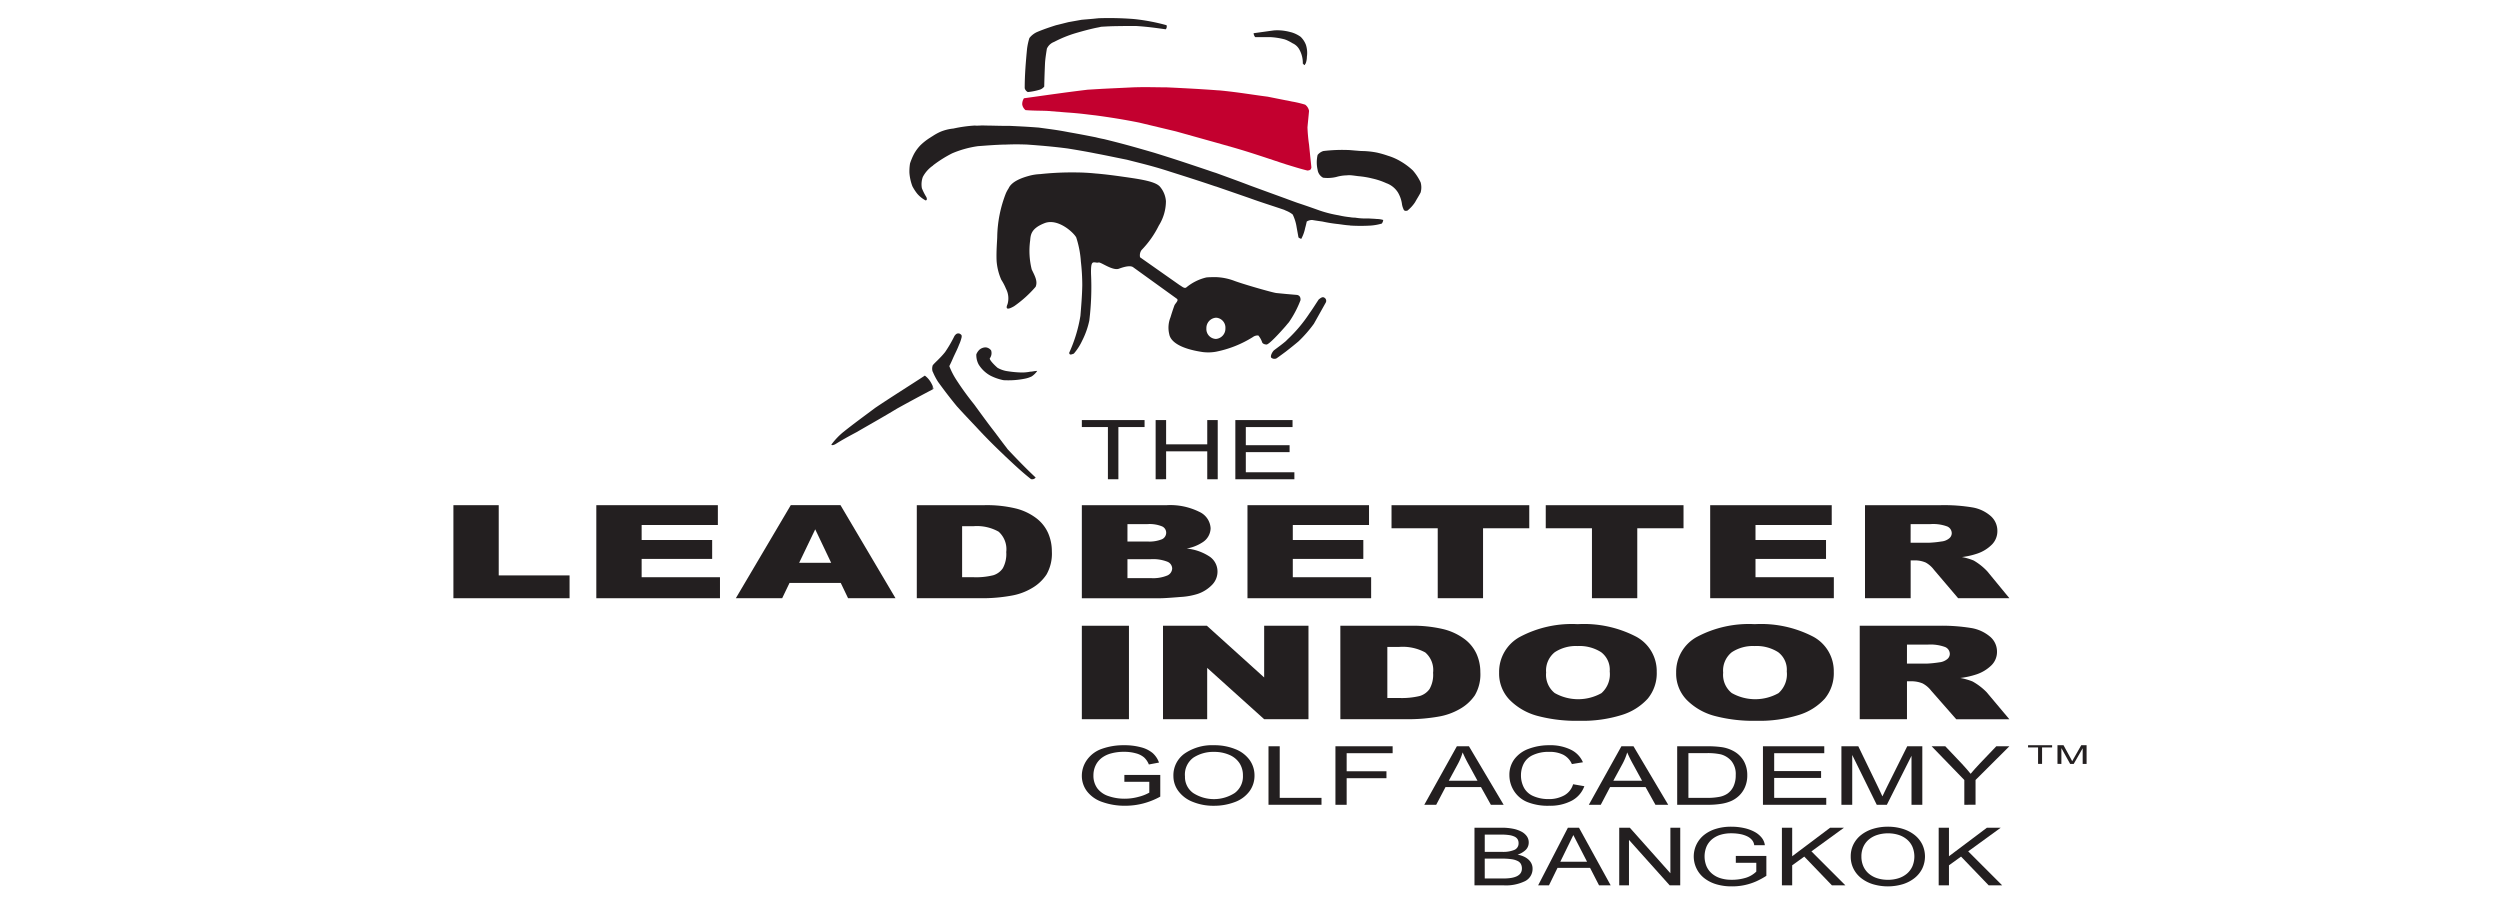 <svg id="Layer_1" data-name="Layer 1" xmlns="http://www.w3.org/2000/svg" viewBox="0 0 110 40"><defs><style>.cls-1{fill:#231f20;}.cls-2{fill:#c3002f;}</style></defs><title>leadetter</title><g id="_Group_" data-name="&lt;Group&gt;"><g id="_Group_2" data-name="&lt;Group&gt;"><g id="_Group_3" data-name="&lt;Group&gt;"><g id="_Group_4" data-name="&lt;Group&gt;"><path id="_Compound_Path_" data-name="&lt;Compound Path&gt;" class="cls-1" d="M49.472,34.4v-.302l1.58-.002v.955a3.255,3.255,0,0,1-.751.301,3.13,3.13,0,0,1-.794.101,2.92,2.92,0,0,1-.999-.163,1.419,1.419,0,0,1-.678-.47,1.121,1.121,0,0,1-.229-.686,1.201,1.201,0,0,1,.228-.702,1.339,1.339,0,0,1,.655-.484,2.833,2.833,0,0,1,.985-.158,2.747,2.747,0,0,1,.732.09,1.302,1.302,0,0,1,.513.252,1.017,1.017,0,0,1,.282.421l-.446.084a.866.866,0,0,0-.209-.309.908.908,0,0,0-.356-.18,1.829,1.829,0,0,0-.514-.068,2.129,2.129,0,0,0-.585.071,1.2,1.2,0,0,0-.398.187.933.933,0,0,0-.235.255.993.993,0,0,0-.142.518.941.941,0,0,0,.172.576,1.006,1.006,0,0,0,.5.344,2.139,2.139,0,0,0,.697.112,2.319,2.319,0,0,0,.626-.085,1.893,1.893,0,0,0,.463-.182V34.4Z"/><path id="_Compound_Path_2" data-name="&lt;Compound Path&gt;" class="cls-1" d="M51.63,34.156a1.172,1.172,0,0,1,.499-1.004,2.138,2.138,0,0,1,1.288-.362,2.432,2.432,0,0,1,.931.17,1.41,1.41,0,0,1,.632.475,1.16,1.16,0,0,1,.218.691,1.146,1.146,0,0,1-.229.701,1.398,1.398,0,0,1-.649.468,2.538,2.538,0,0,1-.906.159,2.396,2.396,0,0,1-.942-.176,1.419,1.419,0,0,1-.629-.479A1.098,1.098,0,0,1,51.63,34.156Zm.509.005a.862.862,0,0,0,.363.733,1.686,1.686,0,0,0,1.827-.003.903.903,0,0,0,.36-.767.976.976,0,0,0-.154-.549.999.999,0,0,0-.45-.363,1.65,1.65,0,0,0-.666-.129,1.605,1.605,0,0,0-.902.248A.918.918,0,0,0,52.139,34.161Z"/><path id="_Compound_Path_3" data-name="&lt;Compound Path&gt;" class="cls-1" d="M55.814,35.41V32.836h.494v2.27h1.838V35.41Z"/><path id="_Compound_Path_4" data-name="&lt;Compound Path&gt;" class="cls-1" d="M58.759,35.41V32.836h2.517v.304H59.253v.797h1.751V34.24H59.253V35.41Z"/><path id="_Compound_Path_5" data-name="&lt;Compound Path&gt;" class="cls-1" d="M62.669,35.41l1.433-2.574h.532L66.16,35.41H65.598l-.435-.78h-1.56l-.41.78Zm1.077-1.057H65.01l-.389-.713a5.758,5.758,0,0,1-.265-.534,2.538,2.538,0,0,1-.201.492Z"/><path id="_Compound_Path_6" data-name="&lt;Compound Path&gt;" class="cls-1" d="M69.217,34.507l.494.086a1.174,1.174,0,0,1-.559.64,2.032,2.032,0,0,1-.986.22,2.415,2.415,0,0,1-.981-.17,1.255,1.255,0,0,1-.575-.491,1.295,1.295,0,0,1-.197-.69,1.143,1.143,0,0,1,.223-.702,1.366,1.366,0,0,1,.634-.455,2.537,2.537,0,0,1,.905-.155,2.041,2.041,0,0,1,.942.197,1.095,1.095,0,0,1,.532.553l-.486.079a.838.838,0,0,0-.377-.409,1.34,1.34,0,0,0-.621-.128,1.62,1.62,0,0,0-.719.142.844.844,0,0,0-.406.382,1.113,1.113,0,0,0-.117.494,1.143,1.143,0,0,0,.139.573.848.848,0,0,0,.431.366,1.639,1.639,0,0,0,.634.121,1.392,1.392,0,0,0,.703-.165A.83.83,0,0,0,69.217,34.507Z"/><path id="_Compound_Path_7" data-name="&lt;Compound Path&gt;" class="cls-1" d="M69.909,35.41l1.433-2.574h.532L73.401,35.41h-.562l-.435-.78h-1.56l-.41.78Zm1.077-1.057h1.265l-.389-.713a5.758,5.758,0,0,1-.265-.534,2.538,2.538,0,0,1-.201.492Z"/><path id="_Compound_Path_8" data-name="&lt;Compound Path&gt;" class="cls-1" d="M73.796,35.41V32.836h1.285a4.495,4.495,0,0,1,.664.037,1.552,1.552,0,0,1,.547.184,1.145,1.145,0,0,1,.442.44,1.256,1.256,0,0,1,.146.612,1.284,1.284,0,0,1-.099.52,1.15,1.15,0,0,1-.255.375,1.243,1.243,0,0,1-.34.234,1.761,1.761,0,0,1-.446.129,3.639,3.639,0,0,1-.599.044Zm.494-.304h.797a2.761,2.761,0,0,0,.579-.047A.963.963,0,0,0,76,34.925a.812.812,0,0,0,.274-.326,1.14,1.14,0,0,0,.098-.496.906.906,0,0,0-.192-.621.937.937,0,0,0-.467-.291,2.756,2.756,0,0,0-.639-.053H74.29Z"/><path id="_Compound_Path_9" data-name="&lt;Compound Path&gt;" class="cls-1" d="M77.57,35.41V32.836h2.698v.304H78.064v.788h2.064V34.23H78.064v.876h2.291V35.41Z"/><path id="_Compound_Path_10" data-name="&lt;Compound Path&gt;" class="cls-1" d="M81.022,35.41V32.836h.743l.883,1.823q.122.255.178.381.064-.141.199-.413l.893-1.791h.664V35.41h-.476V33.255L83.022,35.41h-.445l-1.079-2.191V35.41Z"/><path id="_Compound_Path_11" data-name="&lt;Compound Path&gt;" class="cls-1" d="M86.43,35.41v-1.09L84.992,32.836h.601l.736.776q.203.218.379.435.168-.202.407-.455l.723-.757h.575l-1.489,1.484v1.09Z"/></g><g id="_Group_5" data-name="&lt;Group&gt;"><polyline id="_Path_" data-name="&lt;Path&gt;" class="cls-1" points="89.234 32.79 90.293 32.79 90.293 32.887 89.851 32.887 89.851 33.611 89.675 33.611 89.675 32.887 89.234 32.887"/><path id="_Compound_Path_12" data-name="&lt;Compound Path&gt;" class="cls-1" d="M90.529,33.611V32.79h.266l.318.582c.029.054.051.095.064.122q.023-.045.072-.132l.326-.572H91.81v.822h-.172v-.689l-.394.689H91.087l-.386-.696v.696Z"/></g><g id="_Group_6" data-name="&lt;Group&gt;"><path id="_Compound_Path_13" data-name="&lt;Compound Path&gt;" class="cls-1" d="M47.601,27.533H49.674v4.112H47.601Z"/><path id="_Compound_Path_14" data-name="&lt;Compound Path&gt;" class="cls-1" d="M51.172,27.533h1.931l2.52,2.275V27.533h1.95v4.112h-1.95l-2.507-2.258v2.258H51.172Z"/><path id="_Compound_Path_15" data-name="&lt;Compound Path&gt;" class="cls-1" d="M58.975,27.533h3.073a5.783,5.783,0,0,1,1.468.152,2.602,2.602,0,0,1,.925.435,1.691,1.691,0,0,1,.53.659,1.965,1.965,0,0,1,.164.796,1.821,1.821,0,0,1-.244,1.022,1.962,1.962,0,0,1-.678.609,2.787,2.787,0,0,1-.931.327,7.624,7.624,0,0,1-1.233.112h-3.073Zm2.068.931v2.247H61.55a3.351,3.351,0,0,0,.922-.088.814.814,0,0,0,.429-.308,1.267,1.267,0,0,0,.155-.714,1.018,1.018,0,0,0-.347-.895,2.079,2.079,0,0,0-1.151-.241Z"/><path id="_Compound_Path_16" data-name="&lt;Compound Path&gt;" class="cls-1" d="M65.961,29.592a1.75,1.75,0,0,1,.913-1.568,4.86,4.86,0,0,1,2.543-.561,4.976,4.976,0,0,1,2.575.551,1.72,1.72,0,0,1,.904,1.544,1.754,1.754,0,0,1-.395,1.182,2.555,2.555,0,0,1-1.141.718,5.79,5.79,0,0,1-1.861.257,6.671,6.671,0,0,1-1.874-.222,2.703,2.703,0,0,1-1.203-.701A1.663,1.663,0,0,1,65.961,29.592Zm2.068.006a1.028,1.028,0,0,0,.377.895,2.098,2.098,0,0,0,2.057.006,1.11,1.11,0,0,0,.365-.957.965.965,0,0,0-.381-.848,1.77,1.77,0,0,0-1.034-.268,1.687,1.687,0,0,0-1.004.272A1.032,1.032,0,0,0,68.03,29.597Z"/><path id="_Compound_Path_17" data-name="&lt;Compound Path&gt;" class="cls-1" d="M73.751,29.592a1.75,1.75,0,0,1,.913-1.568,4.86,4.86,0,0,1,2.543-.561,4.976,4.976,0,0,1,2.575.551,1.72,1.72,0,0,1,.904,1.544,1.754,1.754,0,0,1-.395,1.182,2.555,2.555,0,0,1-1.141.718,5.79,5.79,0,0,1-1.861.257,6.671,6.671,0,0,1-1.874-.222,2.703,2.703,0,0,1-1.203-.701A1.663,1.663,0,0,1,73.751,29.592Zm2.068.006a1.028,1.028,0,0,0,.377.895,2.098,2.098,0,0,0,2.057.006,1.11,1.11,0,0,0,.365-.957.965.965,0,0,0-.381-.848,1.77,1.77,0,0,0-1.034-.268,1.687,1.687,0,0,0-1.004.272A1.032,1.032,0,0,0,75.819,29.597Z"/><path id="_Compound_Path_18" data-name="&lt;Compound Path&gt;" class="cls-1" d="M81.828,31.645V27.533h3.447a8.02,8.02,0,0,1,1.466.101,1.717,1.717,0,0,1,.817.375.855.855,0,0,1,.31.666.824.824,0,0,1-.237.59,1.708,1.708,0,0,1-.653.403,3.614,3.614,0,0,1-.727.163,2.813,2.813,0,0,1,.538.152,2.703,2.703,0,0,1,.621.472l1.002,1.192H86.075L84.97,30.388a1.179,1.179,0,0,0-.374-.317,1.284,1.284,0,0,0-.507-.095h-.182v1.669Zm2.078-2.446h.872a4.941,4.941,0,0,0,.548-.056.655.655,0,0,0,.336-.129.301.301,0,0,0,.13-.238.332.332,0,0,0-.205-.306,1.883,1.883,0,0,0-.771-.107h-.909Z"/></g><path id="_Path_2" data-name="&lt;Path&gt;" class="cls-1" d="M41.042,16.995v.138c.008-.009.021-.014.028-.021A.553.553,0,0,0,41.042,16.995Z"/><path id="_Path_3" data-name="&lt;Path&gt;" class="cls-1" d="M41.042,16.355v-.282a.336.336,0,0,0-.006.282Z"/><g id="_Group_7" data-name="&lt;Group&gt;"><path id="_Path_4" data-name="&lt;Path&gt;" class="cls-2" d="M57.598,6.363a6.947,6.947,0,0,1-.069-.756c.021-.246.048-.488.069-.727a.436.436,0,0,0-.172-.275,4.591,4.591,0,0,0-.583-.138c-.096-.021-.185-.041-.268-.054-.281-.055-.487-.097-.797-.159-.693-.088-1.263-.192-2.087-.273-.063-.006-.124-.006-.184-.013-.791-.056-1.319-.084-2.178-.125-.494,0-.872-.02-1.475,0-.55.028-1.072.048-1.641.082-.111.008-.227.014-.35.021-.969.116-1.875.248-2.809.378a.46.46,0,0,0-.075.281.412.412,0,0,0,.144.24c.336.028.638.022.961.035l.858.069c.598.04.844.082,1.271.129.021,0,.041.008.061.008.694.096,1.195.178,1.854.309l1.613.386,1.766.494.802.227c.728.212,1.353.425,2.053.657.069.022.144.043.213.07.322.096.632.198.954.275.11-.015.151-.029.172-.139C57.667,7.037,57.632,6.7,57.598,6.363Z"/><g id="_Group_8" data-name="&lt;Group&gt;"><path id="_Path_5" data-name="&lt;Path&gt;" class="cls-1" d="M60.208,9.611a2.815,2.815,0,0,1-.584-.035,1.153,1.153,0,0,1-.227-.02,3.927,3.927,0,0,1-.494-.082,5.356,5.356,0,0,1-.824-.206c-.328-.117-.658-.234-.995-.344-.172-.062-.344-.124-.508-.186-.529-.192-1.057-.385-1.579-.576-.556-.213-1.003-.372-1.49-.551-.11-.034-.214-.068-.324-.108-1.25-.42-1.587-.53-2.403-.784-1.037-.301-1.4-.399-2.197-.597-.145-.027-.261-.053-.37-.082-.385-.075-.618-.123-1.202-.226-.53-.103-.818-.132-1.306-.201-.543-.041-.845-.054-1.27-.075h-.172c-.336,0-.597-.014-.919-.014-.172-.014-.282.014-.455,0a5.964,5.964,0,0,0-.94.132,1.981,1.981,0,0,0-.57.142,2.305,2.305,0,0,0-.336.185c-.034.021-.069.042-.11.07a2.533,2.533,0,0,0-.425.329,1.817,1.817,0,0,0-.295.398,2.877,2.877,0,0,0-.172.412,2.228,2.228,0,0,0-.027.412,2.107,2.107,0,0,0,.131.59,2.029,2.029,0,0,0,.219.336,1.285,1.285,0,0,0,.364.289c.076-.014.055-.088.034-.143a2.564,2.564,0,0,1-.199-.392.955.955,0,0,1,.042-.5,1.394,1.394,0,0,1,.439-.494c.008-.007.021-.023.028-.028a5.343,5.343,0,0,1,.824-.516,4.5,4.5,0,0,1,1.133-.315c.392-.028.708-.056,1.168-.07h.068c.309-.013.591-.013.928,0,.59.042,1.16.09,1.785.172.426.069.831.138,1.237.22.446.083.885.179,1.366.274.693.178,1.175.288,1.915.53.653.207,1.216.384,1.965.638l.049.013,1.454.503c.528.192.975.329,1.538.52.027.014.048.022.075.036a1.142,1.142,0,0,1,.302.171,1.932,1.932,0,0,1,.172.556c.027.151.055.302.082.453a.352.352,0,0,0,.123.063,1.723,1.723,0,0,0,.172-.481c.028-.097.048-.185.069-.282a.458.458,0,0,1,.24-.068c.152.027.296.047.447.068a6.073,6.073,0,0,0,.687.111c.22.027.302.046.528.061a.029.029,0,0,0,.021.006,7.415,7.415,0,0,0,.893,0,2.32,2.32,0,0,0,.488-.089.332.332,0,0,0,.061-.157.959.959,0,0,0-.281-.043C60.489,9.625,60.393,9.625,60.208,9.611Z"/><path id="_Path_6" data-name="&lt;Path&gt;" class="cls-1" d="M62.508,8.025a2.249,2.249,0,0,0-.344-.527,2.93,2.93,0,0,0-.549-.406,2.491,2.491,0,0,0-.549-.24,4.256,4.256,0,0,0-.481-.138,3.624,3.624,0,0,0-.687-.069c-.179-.013-.342-.027-.502-.041a6.945,6.945,0,0,0-1.167.041.525.525,0,0,0-.254.172,1.442,1.442,0,0,0,0,.653.463.463,0,0,0,.241.349,1.632,1.632,0,0,0,.583-.033,1.751,1.751,0,0,1,.447-.07,1.282,1.282,0,0,1,.151-.007c.118.007.192.02.364.042a3.885,3.885,0,0,1,.618.102,3.077,3.077,0,0,1,.617.206,1.004,1.004,0,0,1,.515.412,1.377,1.377,0,0,1,.173.489.822.822,0,0,0,.068.239c.027.077.075.091.172.07a1.591,1.591,0,0,0,.343-.378c.075-.138.158-.262.24-.42A.819.819,0,0,0,62.508,8.025Z"/><path id="_Path_7" data-name="&lt;Path&gt;" class="cls-1" d="M58.277,13.101c-.088-.062-.171.014-.253.075-.138.207-.269.419-.412.618a6.293,6.293,0,0,1-.961,1.14l-.076.077c-.186.157-.343.267-.522.404-.09.089-.159.254-.123.317a.211.211,0,0,0,.24.034c.137-.097.268-.193.405-.295.185-.144.378-.297.563-.454a5.621,5.621,0,0,0,.673-.771l.35-.624.172-.308A.159.159,0,0,0,58.277,13.101Z"/><path id="_Path_8" data-name="&lt;Path&gt;" class="cls-1" d="M55.881,1.633a3.084,3.084,0,0,1,.653.102.108.108,0,0,0,.041.014,2.254,2.254,0,0,1,.302.157.63.63,0,0,1,.288.261,1.222,1.222,0,0,1,.159.639c.027-.014.047.069.067.055.021.014.042-.069.056-.061a.86.86,0,0,0,.056-.303,1.163,1.163,0,0,0-.042-.522.967.967,0,0,0-.234-.356,1.365,1.365,0,0,0-.391-.193c-.11-.028-.185-.048-.262-.06a2.086,2.086,0,0,0-.522-.028c-.295.04-.59.082-.893.123a.299.299,0,0,0,.069.172Z"/><path id="_Compound_Path_19" data-name="&lt;Compound Path&gt;" class="cls-1" d="M56.575,14.341c.083-.102.138-.164.138-.164a4.523,4.523,0,0,0,.509-.968c.02-.234-.172-.234-.172-.234l-.474-.041-.419-.041c-.144-.013-1.498-.399-1.881-.549a2.528,2.528,0,0,0-.768-.15c-.152,0-.296,0-.426.013a2.159,2.159,0,0,0-.893.447c-.09.049-.193-.061-.275-.102l-1.751-1.231A.403.403,0,0,1,50.23,11a4.213,4.213,0,0,0,.756-1.072,2.033,2.033,0,0,0,.315-1.077,1.106,1.106,0,0,0-.248-.619c-.185-.246-.845-.343-1.621-.453-.383-.055-.803-.111-1.221-.145a9.13,9.13,0,0,0-.935-.047,12.881,12.881,0,0,0-1.51.074,2.16,2.16,0,0,0-.488.076c-.302.082-.761.24-.899.549a1.563,1.563,0,0,0-.117.212,5.489,5.489,0,0,0-.384,1.924c0,.13-.048.637-.027,1.063a2.507,2.507,0,0,0,.206.825,2.318,2.318,0,0,1,.205.392.915.915,0,0,1,.07.68c-.179.405.336.054.274.102a5.133,5.133,0,0,0,.961-.864c.103-.241-.035-.481-.171-.763a3.384,3.384,0,0,1-.069-1.277c.021-.24.034-.522.618-.755.577-.24,1.27.378,1.408.619a4.33,4.33,0,0,1,.206,1.07,9.143,9.143,0,0,1,.061,1.044c-.007.44-.049.948-.082,1.34a6.383,6.383,0,0,1-.494,1.626c.014.119.109.07.205.035a2.422,2.422,0,0,0,.364-.564,3.577,3.577,0,0,0,.317-.892,12.118,12.118,0,0,0,.076-2.032c-.014-.563.061-.537.206-.522a.285.285,0,0,0,.13,0c.102-.02.617.377.892.274s.509-.144.619-.069l1.923,1.387c.109.075-.062.199-.103.301,0,0-.077.207-.172.522a1.215,1.215,0,0,0-.055.735c.061.357.535.652,1.463.79a1.933,1.933,0,0,0,.598-.014,4.818,4.818,0,0,0,1.62-.645.357.357,0,0,1,.24-.069.93.93,0,0,1,.171.31s.036.081.186.088C55.833,15.167,56.328,14.626,56.575,14.341Zm-3.068.572h-.015a.436.436,0,0,1-.411-.467.456.456,0,0,1,.426-.467h.005a.438.438,0,0,1,.406.467A.454.454,0,0,1,53.506,14.913Z"/><path id="_Path_9" data-name="&lt;Path&gt;" class="cls-1" d="M45.225,4.05a2.708,2.708,0,0,0,.521-.103.402.402,0,0,0,.2-.137c.007-.343.02-.693.035-1.036.013-.207.049-.426.082-.633a.566.566,0,0,1,.316-.296,5.343,5.343,0,0,1,.942-.385c.301-.088.582-.165.893-.233.075-.014.158-.029.232-.049.55-.034.666-.026,1.065-.034H49.99c.515.034.796.076,1.304.145a.187.187,0,0,0,.034-.18A8.701,8.701,0,0,0,49.887.837,13.958,13.958,0,0,0,48.342.802c-.041.006-.082.006-.13.013-.206.022-.413.036-.626.056L47.01.974c-.186.046-.371.095-.55.137-.302.097-.522.171-.803.287a.891.891,0,0,0-.364.276,2.836,2.836,0,0,0-.103.473c-.055.578-.103,1.154-.103,1.731A.263.263,0,0,0,45.225,4.05Z"/><path id="_Path_10" data-name="&lt;Path&gt;" class="cls-1" d="M44.338,19.768c-.028-.035-.049-.069-.076-.102-.226-.289-.405-.543-.631-.831-.261-.343-.481-.647-.776-1.051a12.756,12.756,0,0,1-.776-1.071,3.273,3.273,0,0,1-.309-.604c.062-.124.11-.227.172-.371.103-.227.178-.364.254-.564a1.701,1.701,0,0,0,.117-.342c0-.062.02-.089-.089-.152-.117-.033-.171.027-.227.102a5.671,5.671,0,0,1-.412.708c-.213.268-.412.426-.535.57-.008,0-.008.006-.008.013v.282a2.687,2.687,0,0,0,.234.448c.323.445.515.692.824,1.071.323.356.529.57.858.919.392.425.762.796,1.168,1.181.048.042.089.09.137.131.386.364.707.665,1.099.975a.184.184,0,0,0,.206-.07C45.129,20.599,44.744,20.2,44.338,19.768Z"/><path id="_Path_11" data-name="&lt;Path&gt;" class="cls-1" d="M44.95,16.39a4.829,4.829,0,0,1-.688-.068,1.267,1.267,0,0,1-.371-.139c-.172-.15-.343-.337-.343-.412a.387.387,0,0,0,.062-.351.335.335,0,0,0-.24-.136.427.427,0,0,0-.274.103.575.575,0,0,0-.138.206.886.886,0,0,0,.103.445,1.405,1.405,0,0,0,.515.489,2.228,2.228,0,0,0,.564.198.696.696,0,0,0,.123.007,3.65,3.65,0,0,0,.825-.069,1.205,1.205,0,0,0,.309-.102.914.914,0,0,0,.241-.24c-.131,0-.206.033-.31.033A1.823,1.823,0,0,1,44.95,16.39Z"/><path id="_Path_12" data-name="&lt;Path&gt;" class="cls-1" d="M40.693,16.527c-.721.472-1.449.925-2.177,1.414-.495.371-.941.694-1.415,1.072a3.094,3.094,0,0,0-.494.514c-.014.013-.021.021-.021.027v.015c.007.04.124.005.186-.035.295-.185.549-.323.92-.521.604-.351,1.174-.668,1.785-1.039q.762-.422,1.565-.843v-.138a1.348,1.348,0,0,0-.117-.22A.94.94,0,0,0,40.693,16.527Z"/></g></g><g id="_Group_9" data-name="&lt;Group&gt;"><path id="_Compound_Path_20" data-name="&lt;Compound Path&gt;" class="cls-1" d="M19.95,22.228H21.944v3.09h3.117v1.004H19.95Z"/><path id="_Compound_Path_21" data-name="&lt;Compound Path&gt;" class="cls-1" d="M26.238,22.228h5.348V23.1H28.232v.66h3.103v.832H28.232v.806H31.679v.924H26.238Z"/><path id="_Compound_Path_22" data-name="&lt;Compound Path&gt;" class="cls-1" d="M36.993,25.648H34.739l-.323.673H32.377l2.417-4.094h2.188l2.42,4.094h-2.087Zm-.422-.885L35.87,23.29l-.707,1.473Z"/><path id="_Compound_Path_23" data-name="&lt;Compound Path&gt;" class="cls-1" d="M40.339,22.228h2.965a5.422,5.422,0,0,1,1.416.151,2.479,2.479,0,0,1,.892.433,1.675,1.675,0,0,1,.511.656,2.013,2.013,0,0,1,.159.793,1.859,1.859,0,0,1-.236,1.018,1.916,1.916,0,0,1-.654.606,2.635,2.635,0,0,1-.899.325,7.142,7.142,0,0,1-1.189.112H40.339Zm1.994.924v2.245h.489a3.118,3.118,0,0,0,.889-.088.786.786,0,0,0,.414-.308,1.302,1.302,0,0,0,.15-.713,1.036,1.036,0,0,0-.335-.894,1.949,1.949,0,0,0-1.109-.241Z"/><path id="_Compound_Path_24" data-name="&lt;Compound Path&gt;" class="cls-1" d="M47.601,22.228h3.733a2.873,2.873,0,0,1,1.433.292.844.844,0,0,1,.5.723.752.752,0,0,1-.357.62,1.879,1.879,0,0,1-.696.273,2.212,2.212,0,0,1,1.027.366.797.797,0,0,1,.329.651.829.829,0,0,1-.234.575,1.585,1.585,0,0,1-.639.404,3.067,3.067,0,0,1-.758.135q-.674.056-.894.056H47.601Zm2.007,1.598h.87a1.478,1.478,0,0,0,.651-.1.316.316,0,0,0,.183-.291.303.303,0,0,0-.183-.275,1.451,1.451,0,0,0-.638-.099h-.883Zm0,1.611H50.632a1.643,1.643,0,0,0,.731-.116.35.35,0,0,0,.213-.312.33.33,0,0,0-.21-.293,1.732,1.732,0,0,0-.738-.111H49.608Z"/><path id="_Compound_Path_25" data-name="&lt;Compound Path&gt;" class="cls-1" d="M54.889,22.228h5.348V23.1H56.883v.66h3.103v.832H56.883v.806H60.33v.924h-5.441Z"/><path id="_Compound_Path_26" data-name="&lt;Compound Path&gt;" class="cls-1" d="M61.227,22.228h6.061v1.017H65.254v3.077H63.26V23.245H61.227Z"/><path id="_Compound_Path_27" data-name="&lt;Compound Path&gt;" class="cls-1" d="M68.013,22.228h6.062v1.017H72.04v3.077H70.046V23.245H68.013Z"/><path id="_Compound_Path_28" data-name="&lt;Compound Path&gt;" class="cls-1" d="M75.248,22.228h5.348V23.1H77.242v.66h3.103v.832H77.242v.806h3.447v.924h-5.441Z"/><path id="_Compound_Path_29" data-name="&lt;Compound Path&gt;" class="cls-1" d="M82.06,26.322V22.228h3.324a7.508,7.508,0,0,1,1.413.1,1.635,1.635,0,0,1,.788.372.862.862,0,0,1,.299.662.834.834,0,0,1-.229.587,1.643,1.643,0,0,1-.63.4,3.392,3.392,0,0,1-.7.162,2.634,2.634,0,0,1,.518.152,2.64,2.64,0,0,1,.597.475l.973,1.183H86.158l-1.066-1.253a1.146,1.146,0,0,0-.36-.316,1.198,1.198,0,0,0-.487-.095h-.176v1.664Zm2.007-2.443h.837a4.627,4.627,0,0,0,.526-.055.622.622,0,0,0,.322-.126.297.297,0,0,0,.125-.234.326.326,0,0,0-.197-.299,1.777,1.777,0,0,0-.74-.104h-.872Z"/></g><g id="_Group_10" data-name="&lt;Group&gt;"><path id="_Compound_Path_30" data-name="&lt;Compound Path&gt;" class="cls-1" d="M48.748,21.087V18.79H47.601v-.307h2.76V18.79H49.209v2.297Z"/><path id="_Compound_Path_31" data-name="&lt;Compound Path&gt;" class="cls-1" d="M50.848,21.087V18.483h.461V19.552h1.81V18.483h.461v2.604h-.461V19.859h-1.81v1.227Z"/><path id="_Compound_Path_32" data-name="&lt;Compound Path&gt;" class="cls-1" d="M54.355,21.087V18.483h2.517V18.79H54.816v.798h1.926v.306h-1.926v.886h2.137v.307Z"/></g></g><g id="_Group_11" data-name="&lt;Group&gt;"><path id="_Compound_Path_33" data-name="&lt;Compound Path&gt;" class="cls-1" d="M67.433,38.217a.602.602,0,0,1-.323.549,1.915,1.915,0,0,1-.951.189H64.877V36.42H66.091a2.394,2.394,0,0,1,.484.045,1.337,1.337,0,0,1,.37.128.673.673,0,0,1,.236.203.462.462,0,0,1,.083.27.453.453,0,0,1-.122.319.914.914,0,0,1-.37.22,1.12,1.12,0,0,1,.29.09.771.771,0,0,1,.206.141.555.555,0,0,1,.124.178A.51.51,0,0,1,67.433,38.217Zm-2.104-.735h.759a1.292,1.292,0,0,0,.551-.089.307.307,0,0,0,.178-.297.324.324,0,0,0-.04-.164.308.308,0,0,0-.131-.117.8.8,0,0,0-.238-.07,2.362,2.362,0,0,0-.362-.023H65.329Zm0,1.171h.828q.807,0,.807-.437a.427.427,0,0,0-.042-.195.32.32,0,0,0-.143-.136.87.87,0,0,0-.269-.08,2.795,2.795,0,0,0-.42-.026h-.762Z"/><path id="_Compound_Path_34" data-name="&lt;Compound Path&gt;" class="cls-1" d="M70.87,38.955h-.512l-.396-.77H68.531l-.376.77h-.477L68.987,36.42h.489Zm-1.04-1.04-.603-1.173-.573,1.173Z"/><path id="_Compound_Path_35" data-name="&lt;Compound Path&gt;" class="cls-1" d="M73.93,38.955H73.466l-1.791-1.999V38.955h-.429V36.42h.467l1.784,2.003V36.42h.434Z"/><path id="_Compound_Path_36" data-name="&lt;Compound Path&gt;" class="cls-1" d="M76.183,39a2.316,2.316,0,0,1-.675-.095,1.584,1.584,0,0,1-.521-.267,1.195,1.195,0,0,1-.336-.415,1.213,1.213,0,0,1,.337-1.492,1.57,1.57,0,0,1,.516-.263,2.241,2.241,0,0,1,.664-.093,2.609,2.609,0,0,1,.566.058,1.779,1.779,0,0,1,.458.164,1.021,1.021,0,0,1,.318.257.655.655,0,0,1,.144.336h-.469a.418.418,0,0,0-.09-.221.623.623,0,0,0-.208-.165,1.182,1.182,0,0,0-.312-.103,2.074,2.074,0,0,0-.4-.036,1.597,1.597,0,0,0-.478.067,1.05,1.05,0,0,0-.37.198.896.896,0,0,0-.24.32,1.137,1.137,0,0,0,0,.867.904.904,0,0,0,.241.323,1.069,1.069,0,0,0,.371.201,1.557,1.557,0,0,0,.478.069,2.065,2.065,0,0,0,.647-.09,1.143,1.143,0,0,0,.453-.27v-.388h-.901V37.66H77.72v.876a3.456,3.456,0,0,1-.442.241A2.584,2.584,0,0,1,76.183,39Z"/><path id="_Compound_Path_37" data-name="&lt;Compound Path&gt;" class="cls-1" d="M81.197,38.955h-.593L79.388,37.69l-.532.384v.881h-.452V36.42h.452v1.255l1.67-1.255h.608l-1.431,1.04Z"/><path id="_Compound_Path_38" data-name="&lt;Compound Path&gt;" class="cls-1" d="M83.067,36.375a2.161,2.161,0,0,1,.655.095,1.604,1.604,0,0,1,.516.266,1.229,1.229,0,0,1,.339.413,1.236,1.236,0,0,1,.001,1.07,1.24,1.24,0,0,1-.337.415,1.591,1.591,0,0,1-.516.27,2.306,2.306,0,0,1-1.317.001,1.604,1.604,0,0,1-.517-.268,1.221,1.221,0,0,1-.338-.415,1.185,1.185,0,0,1-.121-.537,1.173,1.173,0,0,1,.122-.538,1.222,1.222,0,0,1,.341-.413,1.603,1.603,0,0,1,.518-.265A2.184,2.184,0,0,1,83.067,36.375Zm-.003,2.337a1.519,1.519,0,0,0,.469-.069,1.071,1.071,0,0,0,.37-.201.918.918,0,0,0,.242-.323,1.117,1.117,0,0,0,0-.865.903.903,0,0,0-.242-.32,1.079,1.079,0,0,0-.367-.199,1.496,1.496,0,0,0-.462-.068,1.531,1.531,0,0,0-.47.069,1.092,1.092,0,0,0-.372.2.907.907,0,0,0-.243.32,1.016,1.016,0,0,0-.087.429,1.046,1.046,0,0,0,.086.433.904.904,0,0,0,.241.323,1.072,1.072,0,0,0,.368.201A1.506,1.506,0,0,0,83.064,38.711Z"/><path id="_Compound_Path_39" data-name="&lt;Compound Path&gt;" class="cls-1" d="M88.095,38.955h-.593L86.286,37.69l-.532.384v.881h-.452V36.42h.452v1.255l1.67-1.255h.608l-1.431,1.04Z"/></g></g></g></svg>